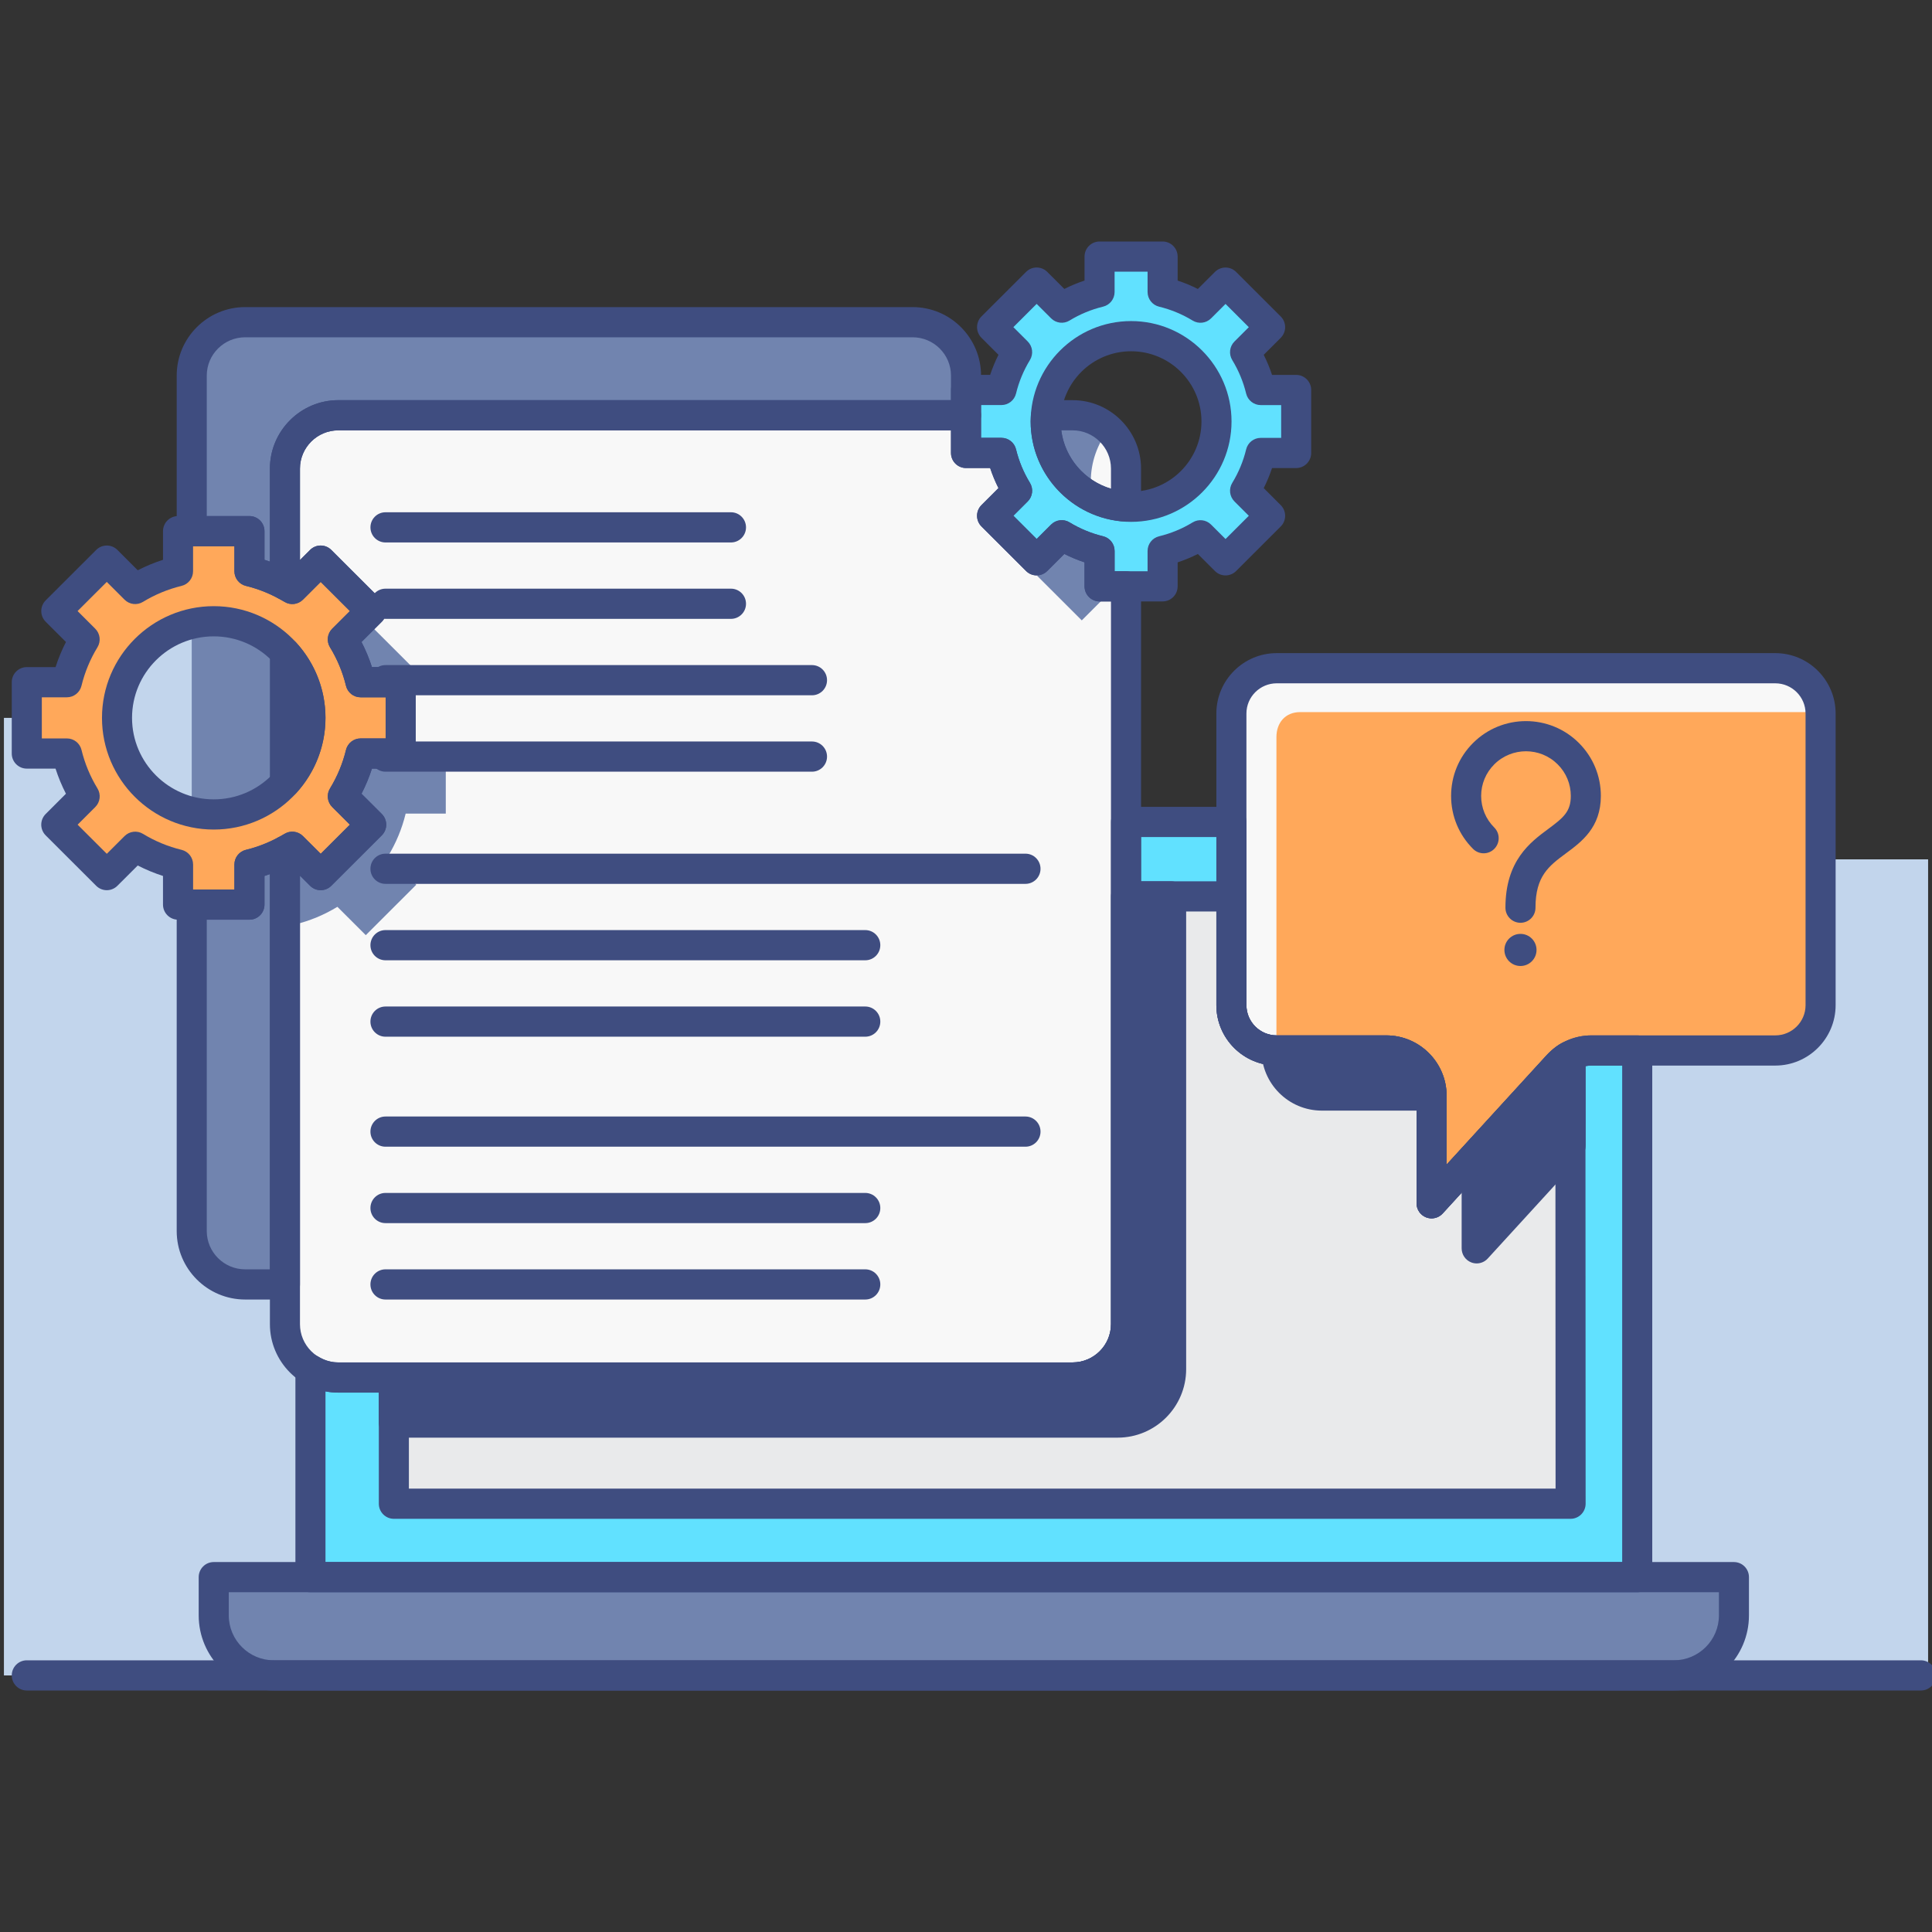 <?xml version="1.0" encoding="utf-8"?>
<!-- Generator: Adobe Illustrator 22.0.0, SVG Export Plug-In . SVG Version: 6.00 Build 0)  -->
<svg version="1.1" id="MARKET_RESEARCH_ICON_SET" xmlns="http://www.w3.org/2000/svg" xmlns:xlink="http://www.w3.org/1999/xlink"
	 x="0px" y="0px" viewBox="0 0 128 128" style="enable-background:new 0 0 128 128;" xml:space="preserve">
<rect x="0" y="0" width="128" height="128" fill="#333333" stroke="none"/>
<style type="text/css">
	.st0{fill:#C2D5EC;}
	.st1{fill:#61E1FF;}
	.st2{fill:#7184AF;}
	.st3{fill:#F8F8F8;}
	.st4{fill:#3F4D81;}
	.st5{fill:#3F4D80;}
	.st6{fill:#E9EAEB;}
	.st7{fill:#F79559;}
	.st8{fill:#FFA85A;}
</style>
<rect x="110.658" y="44.166" class="st0" width="6.997" height="25.46"/>
<g>
	<path class="st0" d="M74.083,56.934V47.56H20.05c0-3.535-2.869-6.4-6.408-6.4s-6.408,2.865-6.408,6.4H0.26V111h127.482V56.934
		H74.083z"/>
	<g>
		<g>
			<g>
				<path class="st1" d="M108.47,104.49H20.569V57.751c0-1.82,1.478-3.296,3.3-3.296h81.301c1.823,0,3.3,1.476,3.3,3.296V104.49z"/>
			</g>
			<g>
				<rect x="26.094" y="59.388" class="st6" width="77.963" height="40.236"/>
			</g>
			<g>
				<path class="st5" d="M84.57,69.58c0,1.657,1.345,3.001,3.005,3.001h7.255c1.659,0,3.005,1.344,3.005,3.001v7.123l6.222-6.803
					V59.388H84.57V69.58z"/>
			</g>
			<g>
				<path class="st5" d="M26.094,59.388v34.86h47.955c1.955,0,3.541-1.583,3.541-3.536V59.388H26.094z"/>
			</g>
			<g>
				<path class="st5" d="M97.834,83.705c-0.122,0-0.244-0.022-0.362-0.068c-0.382-0.149-0.634-0.52-0.634-0.932v-7.123
					c0-1.104-0.901-2.001-2.008-2.001h-7.255c-2.206,0-4-1.795-4-4.001V59.388c0-0.552,0.445-1,0.996-1h19.486
					c0.55,0,0.996,0.448,0.996,1v16.513c0,0.25-0.093,0.492-0.263,0.676l-6.223,6.804C98.375,83.592,98.107,83.705,97.834,83.705z
					 M85.567,60.388v9.192c0,1.104,0.901,2.001,2.008,2.001h7.255c2.206,0,4,1.795,4,4.001v4.556l4.231-4.626V60.388H85.567z"/>
			</g>
			<g>
				<path class="st5" d="M74.049,95.248H26.094c-0.55,0-0.996-0.448-0.996-1v-34.86c0-0.552,0.445-1,0.996-1h51.496
					c0.55,0,0.996,0.448,0.996,1v31.324C78.585,93.213,76.551,95.248,74.049,95.248z M27.09,93.248h46.959
					c1.402,0,2.544-1.138,2.544-2.536V60.388H27.09V93.248z"/>
			</g>
		</g>
		<g>
			<g>
				<path class="st3" d="M71.061,27.512H22.418c-1.956,0-3.541,1.583-3.541,3.536v56.679c0,1.953,1.585,3.536,3.541,3.536h48.642
					c1.956,0,3.541-1.583,3.541-3.536V31.049C74.601,29.096,73.016,27.512,71.061,27.512z"/>
			</g>
			<g>
				<path class="st2" d="M74.602,36.468c-1.412-1.027-2.334-2.687-2.334-4.566c0-1.3,0.444-2.493,1.182-3.448
					c-0.631-0.579-1.465-0.941-2.389-0.941h-0.788c-0.411,0.714-0.738,1.482-0.937,2.304h-2.347v4.172h2.347
					c0.218,0.897,0.571,1.738,1.04,2.504l-1.66,1.658l2.954,2.95l1.66-1.658c0.404,0.246,0.83,0.455,1.272,0.635V36.468z"/>
			</g>
			<g>
				<path class="st2" d="M25.699,46.34l1.88-1.878l-3.345-3.341l-1.88,1.878c-0.869-0.53-1.823-0.93-2.84-1.176v-2.655h-0.637v6.213
					c2.698,0.754,4.679,3.222,4.679,6.158c0,2.935-1.981,5.403-4.679,6.158v6.213h0.637v-2.655c1.017-0.246,1.971-0.646,2.84-1.176
					l1.88,1.878l3.345-3.341l-1.88-1.878c0.53-0.868,0.931-1.821,1.177-2.836h2.658v-4.725h-2.658
					C26.63,48.161,26.229,47.208,25.699,46.34z"/>
			</g>
			<g>
				<path class="st2" d="M18.877,81.561V31.049c0-1.953,1.585-3.536,3.541-3.536h41.583v-2.63c0-1.953-1.585-3.536-3.541-3.536
					H16.244c-1.956,0-3.541,1.583-3.541,3.536v56.679c0,1.953,1.585,3.536,3.541,3.536h2.634V81.561z"/>
			</g>
		</g>
		<g>
			<g>
				<path class="st1" d="M85.875,30.009v-4.172h-2.347c-0.218-0.897-0.571-1.738-1.04-2.504l1.66-1.658l-2.954-2.95l-1.66,1.658
					c-0.767-0.468-1.61-0.821-2.508-1.038V17h-4.177v2.344c-0.898,0.217-1.74,0.571-2.508,1.038l-1.66-1.658l-2.954,2.95l1.66,1.658
					c-0.468,0.766-0.822,1.608-1.04,2.504h-2.347v4.172h2.347c0.218,0.897,0.571,1.738,1.04,2.504l-1.66,1.658l2.954,2.95
					l1.66-1.658c0.767,0.468,1.61,0.821,2.507,1.038v2.344h4.177v-2.344c0.898-0.217,1.74-0.571,2.507-1.038l1.66,1.658l2.954-2.95
					l-1.66-1.658c0.468-0.766,0.822-1.608,1.04-2.504H85.875z M74.938,33.574c-3.125,0-5.658-2.53-5.658-5.651
					c0-3.121,2.533-5.651,5.658-5.651c3.125,0,5.658,2.53,5.658,5.651C80.596,31.044,78.063,33.574,74.938,33.574z"/>
			</g>
		</g>
		<g>
			<g>
				<path class="st8" d="M26.547,49.923v-4.725h-2.658c-0.247-1.016-0.647-1.968-1.177-2.836l1.88-1.878l-3.345-3.341l-1.88,1.878
					c-0.869-0.53-1.823-0.93-2.84-1.176V35.19h-4.731v2.655c-1.017,0.246-1.971,0.646-2.84,1.176l-1.88-1.878L3.73,40.483
					l1.88,1.878c-0.53,0.868-0.931,1.821-1.177,2.836H1.775v4.725h2.658c0.247,1.016,0.647,1.968,1.177,2.836l-1.88,1.878
					l3.345,3.341l1.88-1.878c0.869,0.53,1.823,0.93,2.84,1.176v2.655h4.731v-2.655c1.017-0.246,1.971-0.646,2.84-1.176l1.88,1.878
					l3.345-3.341l-1.88-1.878c0.53-0.868,0.931-1.821,1.177-2.836H26.547z M14.161,53.96c-3.539,0-6.408-2.865-6.408-6.4
					c0-3.535,2.869-6.4,6.408-6.4s6.408,2.865,6.408,6.4C20.569,51.095,17.7,53.96,14.161,53.96z"/>
			</g>
		</g>
		<g>
			<path class="st2" d="M114.878,104.49H14.161v2.531c0,2.197,1.784,3.979,3.984,3.979h92.75c2.2,0,3.984-1.781,3.984-3.979V104.49z
				"/>
		</g>
		<g>
			<path class="st8" d="M120.62,47.272v19.324c0,1.657-1.345,3.001-3.005,3.001h-12.184c-0.844,0-1.649,0.355-2.219,0.977
				l-8.366,9.147v-7.123c0-1.657-1.345-3.001-3.005-3.001h-7.255c-1.659,0-3.005-1.344-3.005-3.001V47.272
				c0-1.657,1.345-3.001,3.005-3.001h33.028C119.274,44.271,120.62,45.615,120.62,47.272z"/>
		</g>
		<g>
			<path class="st3" d="M120.611,47.179h-34.47c-1.006,0-1.574,0.726-1.574,1.651V69.6c-1.653-0.01-2.988-1.353-2.988-3.004V47.269
				c0-1.651,1.345-2.994,3.008-2.994h33.026C119.247,44.275,120.571,45.568,120.611,47.179z"/>
		</g>
		<g>
			<circle class="st5" cx="100.735" cy="62.936" r="1.064"/>
		</g>
	</g>
	<g>
		<g>
			<g>
				<path class="st5" d="M127.264,112H1.775c-0.55,0-0.996-0.448-0.996-1s0.445-1,0.996-1h125.49c0.55,0,0.996,0.448,0.996,1
					S127.815,112,127.264,112z"/>
			</g>
		</g>
		<g>
			<g>
				<g>
					<path class="st5" d="M108.471,105.49H20.568c-0.55,0-0.996-0.448-0.996-1V90.73c0-0.362,0.195-0.696,0.51-0.873
						c0.313-0.177,0.699-0.169,1.007,0.02c0.416,0.256,0.864,0.386,1.33,0.386h48.643c1.403,0,2.544-1.138,2.544-2.537V54.455
						c0-0.552,0.445-1,0.996-1h6.981c0.55,0,0.996,0.448,0.996,1v12.141c0,1.104,0.901,2.001,2.008,2.001h7.255
						c2.206,0,4,1.795,4,4.001v4.556l6.637-7.256c0.755-0.827,1.831-1.301,2.952-1.301h3.039c0.55,0,0.996,0.448,0.996,1v34.893
						C109.467,105.042,109.021,105.49,108.471,105.49z M21.564,103.49h85.91V70.597h-2.043c-0.564,0-1.105,0.238-1.485,0.653
						l-8.366,9.147c-0.279,0.304-0.713,0.404-1.095,0.255c-0.382-0.149-0.634-0.52-0.634-0.932v-7.123
						c0-1.104-0.901-2.001-2.008-2.001h-7.255c-2.206,0-4-1.795-4-4.001V55.455h-4.989v32.273c0,2.501-2.035,4.537-4.536,4.537
						H22.418c-0.287,0-0.573-0.028-0.854-0.084V103.49z"/>
				</g>
			</g>
			<g>
				<g>
					<path class="st5" d="M104.057,100.625H26.094c-0.55,0-0.996-0.448-0.996-1v-8.36c0-0.552,0.445-1,0.996-1h44.968
						c1.403,0,2.544-1.138,2.544-2.537V59.388c0-0.552,0.445-1,0.996-1h6.981c0.55,0,0.996,0.448,0.996,1v7.208
						c0,1.104,0.901,2.001,2.008,2.001h7.255c2.206,0,4,1.795,4,4.001v4.556l6.637-7.256l0.569,0.525l-0.569-0.525
						c0.088-0.097,0.26-0.252,0.388-0.365c0.259-0.233,0.803-0.654,1.299-0.59c0.499,0.062,0.873,0.488,0.873,0.992l0.013,29.689
						c0,0.265-0.105,0.52-0.292,0.708C104.574,100.519,104.321,100.625,104.057,100.625z M27.09,98.625h75.971l-0.012-26.394
						l-7.47,8.166c-0.279,0.304-0.713,0.404-1.095,0.255c-0.382-0.149-0.634-0.52-0.634-0.932v-7.123
						c0-1.104-0.901-2.001-2.008-2.001h-7.255c-2.206,0-4-1.795-4-4.001v-6.208h-4.989v27.339c0,2.501-2.035,4.537-4.536,4.537
						H27.09V98.625z"/>
				</g>
			</g>
		</g>
		<g>
			<g>
				<g>
					<g>
						<path class="st5" d="M18.878,86.097h-2.634c-2.502,0-4.537-2.035-4.537-4.536v-21.63c0-0.552,0.445-1,0.996-1h2.827v-1.655
							c0-0.462,0.315-0.864,0.763-0.972c0.722-0.175,1.434-0.449,2.117-0.814c0.307-0.165,0.68-0.155,0.98,0.025
							c0.3,0.181,0.483,0.506,0.483,0.857v28.724C19.874,85.649,19.428,86.097,18.878,86.097z M13.699,60.931v20.63
							c0,1.398,1.142,2.536,2.545,2.536h1.638V57.91c-0.12,0.043-0.239,0.084-0.36,0.124v1.898c0,0.552-0.445,1-0.996,1H13.699z"/>
					</g>
				</g>
				<g>
					<g>
						<path class="st5" d="M18.878,39.748c-0.16,0-0.322-0.039-0.468-0.117c-0.684-0.365-1.396-0.639-2.117-0.814
							c-0.447-0.108-0.763-0.51-0.763-0.972v-1.655h-2.827c-0.55,0-0.996-0.448-0.996-1V24.882c0-2.501,2.036-4.536,4.537-4.536
							h44.217c2.502,0,4.536,2.035,4.536,4.536v2.63c0,0.552-0.445,1-0.996,1H22.418c-1.403,0-2.544,1.138-2.544,2.537v7.699
							c0,0.351-0.184,0.677-0.483,0.857C19.233,39.7,19.056,39.748,18.878,39.748z M17.522,37.087c0.121,0.039,0.24,0.08,0.36,0.124
							v-6.162c0-2.501,2.035-4.537,4.536-4.537h40.587v-1.63c0-1.398-1.142-2.536-2.544-2.536H16.244
							c-1.403,0-2.545,1.138-2.545,2.536v9.308h2.827c0.55,0,0.996,0.448,0.996,1V37.087z"/>
					</g>
				</g>
			</g>
			<g>
				<g>
					<g>
						<path class="st5" d="M57.327,86.097H25.538c-0.55,0-0.996-0.448-0.996-1s0.445-1,0.996-1h31.789c0.55,0,0.996,0.448,0.996,1
							S57.878,86.097,57.327,86.097z"/>
					</g>
				</g>
				<g>
					<g>
						<path class="st5" d="M67.941,75.972H25.538c-0.55,0-0.996-0.448-0.996-1s0.445-1,0.996-1h42.403c0.55,0,0.996,0.448,0.996,1
							S68.492,75.972,67.941,75.972z"/>
					</g>
				</g>
				<g>
					<g>
						<path class="st5" d="M57.327,81.035H25.538c-0.55,0-0.996-0.448-0.996-1s0.445-1,0.996-1h31.789c0.55,0,0.996,0.448,0.996,1
							S57.878,81.035,57.327,81.035z"/>
					</g>
				</g>
			</g>
			<g>
				<g>
					<g>
						<path class="st5" d="M48.429,41.001h-22.89c-0.55,0-0.996-0.448-0.996-1s0.445-1,0.996-1h22.89c0.55,0,0.996,0.448,0.996,1
							S48.979,41.001,48.429,41.001z"/>
					</g>
				</g>
				<g>
					<g>
						<path class="st5" d="M53.797,46.064H25.538c-0.55,0-0.996-0.448-0.996-1s0.445-1,0.996-1h28.259c0.55,0,0.996,0.448,0.996,1
							S54.348,46.064,53.797,46.064z"/>
					</g>
				</g>
				<g>
					<g>
						<path class="st5" d="M48.429,35.939h-22.89c-0.55,0-0.996-0.448-0.996-1s0.445-1,0.996-1h22.89c0.55,0,0.996,0.448,0.996,1
							S48.979,35.939,48.429,35.939z"/>
					</g>
				</g>
				<g>
					<g>
						<path class="st5" d="M53.797,51.126H25.538c-0.55,0-0.996-0.448-0.996-1s0.445-1,0.996-1h28.259c0.55,0,0.996,0.448,0.996,1
							S54.348,51.126,53.797,51.126z"/>
					</g>
				</g>
			</g>
			<g>
				<g>
					<g>
						<path class="st5" d="M67.941,58.558H25.538c-0.55,0-0.996-0.448-0.996-1s0.445-1,0.996-1h42.403c0.55,0,0.996,0.448,0.996,1
							S68.492,58.558,67.941,58.558z"/>
					</g>
				</g>
				<g>
					<g>
						<path class="st5" d="M57.327,63.621H25.538c-0.55,0-0.996-0.448-0.996-1s0.445-1,0.996-1h31.789c0.55,0,0.996,0.448,0.996,1
							S57.878,63.621,57.327,63.621z"/>
					</g>
				</g>
				<g>
					<g>
						<path class="st5" d="M57.327,68.684H25.538c-0.55,0-0.996-0.448-0.996-1s0.445-1,0.996-1h31.789c0.55,0,0.996,0.448,0.996,1
							S57.878,68.684,57.327,68.684z"/>
					</g>
				</g>
			</g>
			<g>
				<g>
					<g>
						<path class="st5" d="M71.061,92.264H22.418c-2.502,0-4.536-2.035-4.536-4.537V56.373c0-0.369,0.202-0.708,0.526-0.881
							c0.172-0.093,0.309-0.166,0.442-0.247c0.39-0.238,0.895-0.178,1.219,0.146l1.178,1.176l1.934-1.93l-1.171-1.169
							c-0.328-0.327-0.388-0.837-0.147-1.232c0.483-0.79,0.84-1.648,1.059-2.55c0.109-0.448,0.509-0.763,0.968-0.763h1.662v-2.725
							h-1.662c-0.459,0-0.859-0.315-0.968-0.763c-0.219-0.902-0.576-1.76-1.059-2.55c-0.241-0.396-0.181-0.906,0.147-1.232
							l1.171-1.169l-1.934-1.931l-1.178,1.176c-0.324,0.323-0.826,0.384-1.217,0.147c-0.133-0.08-0.269-0.153-0.407-0.227
							c-0.324-0.174-0.563-0.533-0.563-0.902v-7.699c0-2.501,2.035-4.537,4.536-4.537h41.583c0.55,0,0.996,0.448,0.996,1v1.497
							h1.351c0.459,0,0.859,0.315,0.968,0.763c0.19,0.782,0.5,1.528,0.921,2.219c0.241,0.395,0.181,0.905-0.147,1.231l-0.95,0.949
							l1.542,1.54l0.958-0.957c0.325-0.324,0.831-0.384,1.219-0.146c0.691,0.421,1.439,0.731,2.224,0.921
							c0.447,0.108,0.763,0.51,0.763,0.972v1.344h0.757c0.55,0,0.996,0.448,0.996,1v48.881
							C75.597,90.229,73.563,92.264,71.061,92.264z M19.874,58.018v29.71c0,1.399,1.142,2.537,2.544,2.537h48.643
							c1.403,0,2.544-1.138,2.544-2.537V39.846h-0.757c-0.55,0-0.996-0.448-0.996-1v-1.59c-0.459-0.151-0.906-0.336-1.338-0.555
							l-1.131,1.129c-0.389,0.388-1.015,0.388-1.404,0l-2.954-2.95c-0.188-0.188-0.294-0.443-0.294-0.709s0.106-0.521,0.294-0.709
							l1.125-1.124c-0.217-0.43-0.401-0.874-0.551-1.33h-1.598c-0.55,0-0.996-0.448-0.996-1v-1.497H22.418
							c-1.403,0-2.544,1.138-2.544,2.537v6.054l0.67-0.669c0.389-0.388,1.015-0.388,1.404,0l3.346,3.341
							c0.188,0.188,0.294,0.443,0.294,0.709s-0.106,0.521-0.294,0.709l-1.343,1.341c0.275,0.535,0.507,1.091,0.691,1.664h1.905
							c0.55,0,0.996,0.448,0.996,1v4.725c0,0.552-0.445,1-0.996,1h-1.905c-0.184,0.573-0.415,1.129-0.691,1.664l1.343,1.341
							c0.188,0.188,0.294,0.443,0.294,0.709s-0.106,0.521-0.294,0.709l-3.346,3.341c-0.389,0.388-1.015,0.388-1.404,0L19.874,58.018
							z"/>
					</g>
				</g>
				<g>
					<g>
						<path class="st5" d="M74.602,34.557c-0.019,0-0.039,0-0.058-0.002c-3.51-0.207-6.26-3.12-6.26-6.632
							c0-0.144,0.01-0.286,0.019-0.427c0.039-0.522,0.477-0.984,0.998-0.984h1.76c2.502,0,4.536,2.035,4.536,4.537v2.508
							c0,0.275-0.113,0.539-0.312,0.728C75.099,34.46,74.854,34.557,74.602,34.557z M70.312,28.512
							c0.234,1.832,1.545,3.343,3.293,3.862v-1.326c0-1.399-1.142-2.537-2.544-2.537H70.312z"/>
					</g>
				</g>
				<g>
					<g>
						<path class="st5" d="M18.878,52.882c-0.122,0-0.245-0.022-0.363-0.068c-0.381-0.15-0.633-0.52-0.633-0.932v-8.643
							c0-0.412,0.252-0.782,0.633-0.932c0.381-0.149,0.817-0.048,1.095,0.253c1.26,1.372,1.954,3.147,1.954,5
							c0,1.852-0.694,3.627-1.954,5C19.418,52.769,19.15,52.882,18.878,52.882z"/>
					</g>
				</g>
			</g>
		</g>
		<g>
			<g>
				<g>
					<path class="st5" d="M74.938,34.574c-3.67,0-6.655-2.983-6.655-6.651s2.985-6.651,6.655-6.651c3.669,0,6.654,2.984,6.654,6.651
						S78.607,34.574,74.938,34.574z M74.938,23.272c-2.571,0-4.663,2.086-4.663,4.651c0,2.564,2.092,4.651,4.663,4.651
						s4.662-2.086,4.662-4.651C79.6,25.358,77.509,23.272,74.938,23.272z"/>
				</g>
			</g>
			<g>
				<g>
					<path class="st5" d="M77.026,39.846h-4.177c-0.55,0-0.996-0.448-0.996-1v-1.59c-0.459-0.151-0.906-0.336-1.338-0.555
						l-1.131,1.129c-0.389,0.388-1.015,0.388-1.404,0l-2.954-2.95c-0.188-0.188-0.294-0.443-0.294-0.709s0.106-0.521,0.294-0.709
						l1.125-1.124c-0.217-0.43-0.401-0.874-0.551-1.33h-1.598c-0.55,0-0.996-0.448-0.996-1v-4.172c0-0.552,0.445-1,0.996-1h1.598
						c0.151-0.456,0.335-0.9,0.551-1.33l-1.125-1.124c-0.188-0.188-0.294-0.443-0.294-0.709s0.106-0.521,0.294-0.709l2.954-2.95
						c0.389-0.388,1.015-0.388,1.404,0l1.131,1.129c0.432-0.218,0.879-0.403,1.338-0.555V17c0-0.552,0.445-1,0.996-1h4.177
						c0.55,0,0.996,0.448,0.996,1v1.59c0.459,0.151,0.906,0.336,1.339,0.555l1.131-1.129c0.389-0.388,1.015-0.388,1.404,0
						l2.954,2.95c0.188,0.188,0.294,0.443,0.294,0.709s-0.106,0.521-0.294,0.709l-1.125,1.124c0.217,0.43,0.401,0.874,0.551,1.33
						h1.598c0.55,0,0.996,0.448,0.996,1v4.172c0,0.552-0.445,1-0.996,1h-1.598c-0.151,0.456-0.335,0.9-0.551,1.33l1.125,1.124
						c0.188,0.188,0.294,0.443,0.294,0.709s-0.106,0.521-0.294,0.709l-2.954,2.95c-0.389,0.388-1.015,0.389-1.404,0l-1.131-1.129
						c-0.433,0.218-0.88,0.403-1.339,0.555v1.59C78.022,39.398,77.577,39.846,77.026,39.846z M73.845,37.846h2.185v-1.344
						c0-0.462,0.315-0.864,0.763-0.972c0.785-0.19,1.534-0.5,2.224-0.921c0.389-0.238,0.894-0.18,1.219,0.146l0.959,0.957
						l1.542-1.54l-0.95-0.949c-0.328-0.327-0.388-0.836-0.147-1.231c0.421-0.691,0.731-1.437,0.92-2.218
						c0.108-0.449,0.509-0.764,0.968-0.764h1.352v-2.172h-1.352c-0.459,0-0.86-0.315-0.968-0.764
						c-0.189-0.781-0.499-1.527-0.92-2.218c-0.241-0.395-0.181-0.905,0.147-1.231l0.95-0.949l-1.542-1.54l-0.959,0.957
						c-0.325,0.326-0.83,0.384-1.219,0.146c-0.691-0.421-1.439-0.731-2.224-0.921c-0.447-0.108-0.763-0.51-0.763-0.972V18h-2.185
						v1.344c0,0.462-0.315,0.864-0.763,0.972c-0.785,0.19-1.534,0.5-2.224,0.921c-0.388,0.24-0.894,0.179-1.219-0.146l-0.958-0.957
						l-1.542,1.54l0.95,0.949c0.328,0.327,0.388,0.836,0.147,1.231c-0.421,0.69-0.731,1.437-0.921,2.219
						c-0.109,0.448-0.509,0.763-0.968,0.763h-1.351v2.172h1.351c0.459,0,0.859,0.315,0.968,0.763c0.19,0.782,0.5,1.528,0.921,2.219
						c0.241,0.395,0.181,0.905-0.147,1.231l-0.95,0.949l1.542,1.54l0.958-0.957c0.325-0.324,0.831-0.384,1.219-0.146
						c0.691,0.421,1.439,0.731,2.224,0.921c0.447,0.108,0.763,0.51,0.763,0.972V37.846z"/>
				</g>
			</g>
		</g>
		<g>
			<g>
				<g>
					<path class="st5" d="M14.161,54.96c-4.083,0-7.404-3.32-7.404-7.4c0-4.08,3.321-7.4,7.404-7.4c4.082,0,7.403,3.32,7.403,7.4
						C21.564,51.641,18.243,54.96,14.161,54.96z M14.161,42.16c-2.985,0-5.413,2.422-5.413,5.4c0,2.978,2.428,5.4,5.413,5.4
						c2.984,0,5.412-2.422,5.412-5.4C19.572,44.583,17.145,42.16,14.161,42.16z"/>
				</g>
			</g>
			<g>
				<g>
					<path class="st5" d="M16.526,60.931h-4.731c-0.55,0-0.996-0.448-0.996-1v-1.897c-0.576-0.185-1.136-0.417-1.674-0.693
						l-1.348,1.346c-0.389,0.388-1.015,0.388-1.404,0l-3.346-3.341c-0.188-0.188-0.294-0.443-0.294-0.709s0.106-0.521,0.294-0.709
						l1.342-1.341c-0.275-0.536-0.506-1.092-0.69-1.664H1.775c-0.55,0-0.996-0.448-0.996-1v-4.725c0-0.552,0.445-1,0.996-1H3.68
						c0.184-0.572,0.414-1.128,0.69-1.664l-1.342-1.341c-0.188-0.188-0.294-0.443-0.294-0.709s0.106-0.521,0.294-0.709l3.346-3.341
						c0.389-0.388,1.017-0.388,1.404,0l1.348,1.347c0.539-0.277,1.098-0.509,1.674-0.693v-1.897c0-0.552,0.445-1,0.996-1h4.731
						c0.55,0,0.996,0.448,0.996,1v1.897c0.576,0.185,1.136,0.417,1.674,0.693l1.348-1.347c0.387-0.388,1.015-0.388,1.404,0
						l3.346,3.341c0.188,0.188,0.294,0.443,0.294,0.709s-0.106,0.521-0.294,0.709l-1.343,1.341c0.275,0.535,0.507,1.091,0.691,1.664
						h1.905c0.55,0,0.996,0.448,0.996,1v4.725c0,0.552-0.445,1-0.996,1h-1.905c-0.184,0.573-0.415,1.129-0.691,1.664l1.343,1.341
						c0.188,0.188,0.294,0.443,0.294,0.709s-0.106,0.521-0.294,0.709l-3.346,3.341c-0.389,0.388-1.015,0.388-1.404,0l-1.348-1.346
						c-0.538,0.277-1.098,0.509-1.674,0.693v1.897C17.522,60.483,17.077,60.931,16.526,60.931z M12.791,58.931h2.739v-1.655
						c0-0.462,0.315-0.864,0.762-0.972c0.904-0.219,1.763-0.575,2.558-1.059c0.39-0.238,0.895-0.178,1.219,0.146l1.178,1.176
						l1.934-1.93l-1.171-1.169c-0.328-0.327-0.388-0.837-0.147-1.232c0.483-0.79,0.84-1.648,1.059-2.55
						c0.109-0.448,0.509-0.763,0.968-0.763h1.662v-2.725h-1.662c-0.459,0-0.859-0.315-0.968-0.763
						c-0.219-0.902-0.576-1.76-1.059-2.55c-0.241-0.396-0.181-0.906,0.147-1.232l1.171-1.169l-1.934-1.931l-1.178,1.177
						c-0.324,0.325-0.829,0.386-1.219,0.146c-0.795-0.484-1.654-0.84-2.558-1.059c-0.446-0.108-0.762-0.51-0.762-0.972v-1.655
						h-2.739v1.655c0,0.462-0.315,0.864-0.763,0.972c-0.902,0.219-1.762,0.575-2.557,1.059c-0.388,0.24-0.894,0.179-1.219-0.146
						l-1.178-1.177l-1.934,1.931l1.17,1.169c0.328,0.327,0.388,0.836,0.147,1.231c-0.484,0.793-0.84,1.651-1.058,2.55
						c-0.109,0.448-0.509,0.764-0.968,0.764H2.771v2.725h1.662c0.459,0,0.859,0.315,0.968,0.764c0.218,0.899,0.574,1.757,1.058,2.55
						c0.241,0.395,0.181,0.905-0.147,1.231l-1.17,1.169l1.934,1.93l1.178-1.176c0.325-0.324,0.831-0.384,1.219-0.146
						c0.795,0.484,1.655,0.84,2.557,1.059c0.447,0.108,0.763,0.51,0.763,0.972V58.931z"/>
				</g>
			</g>
		</g>
		<g>
			<g>
				<path class="st5" d="M110.894,112h-92.75c-2.746,0-4.98-2.233-4.98-4.979v-2.531c0-0.552,0.445-1,0.996-1h100.717
					c0.55,0,0.996,0.448,0.996,1v2.531C115.874,109.767,113.64,112,110.894,112z M15.157,105.49v1.531
					c0,1.643,1.34,2.979,2.988,2.979h92.75c1.648,0,2.988-1.336,2.988-2.979v-1.531H15.157z"/>
			</g>
		</g>
		<g>
			<g>
				<g>
					<path class="st5" d="M94.846,80.721c-0.122,0-0.244-0.022-0.362-0.068c-0.382-0.149-0.634-0.52-0.634-0.932v-7.123
						c0-1.104-0.901-2.001-2.008-2.001h-7.255c-2.206,0-4-1.795-4-4.001V47.272c0-2.206,1.794-4.001,4-4.001h33.028
						c2.206,0,4,1.795,4,4.001v19.324c0,2.206-1.794,4.001-4,4.001h-12.184h-0.001c-0.563,0-1.104,0.238-1.484,0.654l-8.366,9.146
						C95.387,80.607,95.12,80.721,94.846,80.721z M84.587,45.271c-1.108,0-2.008,0.897-2.008,2.001v19.324
						c0,1.104,0.901,2.001,2.008,2.001h7.255c2.206,0,4,1.795,4,4.001v4.556l6.637-7.256c0.757-0.827,1.832-1.301,2.95-1.301
						c0.001,0,0.002,0,0.003,0h12.183c1.108,0,2.008-0.897,2.008-2.001V47.272c0-1.104-0.901-2.001-2.008-2.001H84.587z"/>
				</g>
			</g>
			<g>
				<g>
					<g>
						<path class="st5" d="M100.735,61.137c-0.55,0-0.996-0.448-0.996-1c0-3.117,1.641-4.332,2.839-5.219
							c1.008-0.746,1.492-1.15,1.492-2.185c0-0.79-0.308-1.532-0.868-2.091c-1.159-1.158-3.044-1.158-4.204,0
							c-0.559,0.559-0.868,1.302-0.868,2.091s0.308,1.533,0.868,2.091c0.39,0.39,0.392,1.022,0.004,1.414
							c-0.387,0.393-1.017,0.394-1.408,0.004c-0.939-0.937-1.455-2.183-1.455-3.509s0.516-2.572,1.455-3.509
							c1.934-1.932,5.079-1.932,7.012,0c0.939,0.938,1.455,2.184,1.455,3.509c0,2.091-1.276,3.036-2.302,3.795
							c-1.133,0.839-2.029,1.502-2.029,3.609C101.731,60.689,101.286,61.137,100.735,61.137z"/>
					</g>
				</g>
			</g>
		</g>
	</g>
</g>
</svg>
